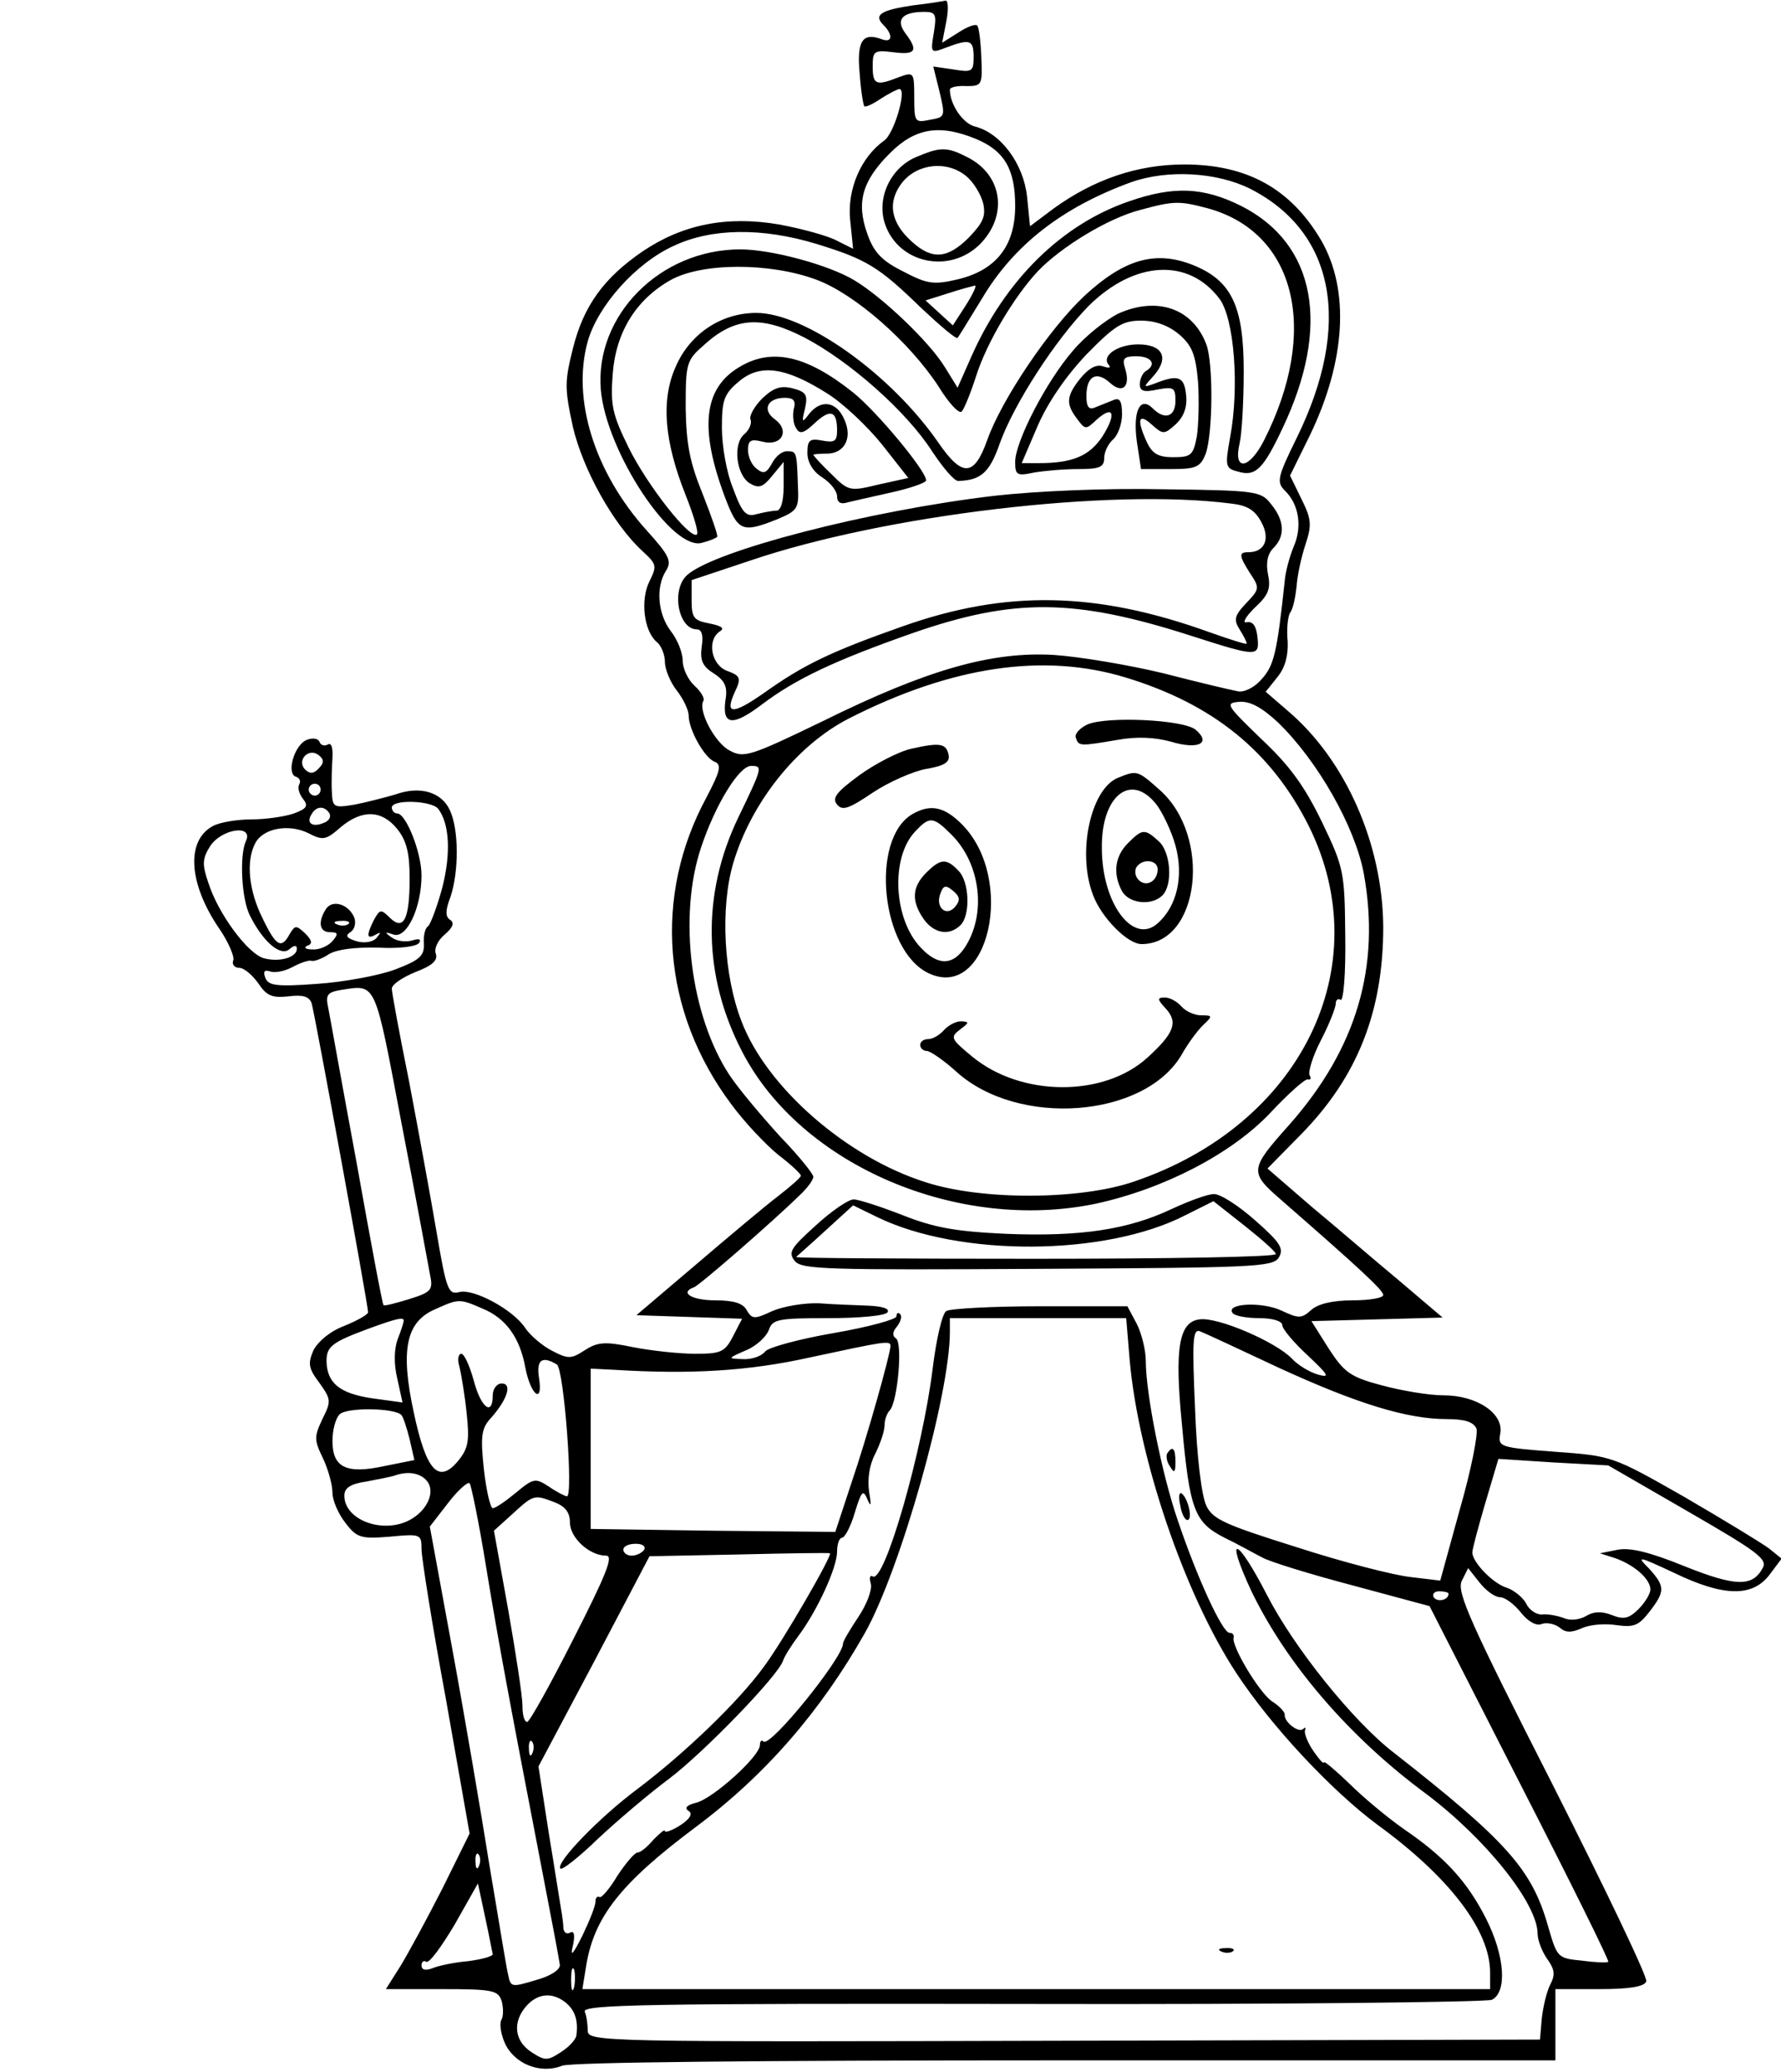 <?xml version="1.0" standalone="no"?>
<!DOCTYPE svg PUBLIC "-//W3C//DTD SVG 20010904//EN"
 "http://www.w3.org/TR/2001/REC-SVG-20010904/DTD/svg10.dtd">
<svg version="1.0" xmlns="http://www.w3.org/2000/svg"
 width="300pt" height="349pt" viewBox="0 0 300 349"
 preserveAspectRatio="xMidYMid meet">
<g transform="translate(0,349) scale(0.1,-0.1)"
fill="#000000" stroke="none">
<path d="M1538 3481 c-54 -8 -67 -16 -50 -33 17 -17 15 -31 -3 -24 -32 12 -42
-3 -37 -57 2 -29 6 -54 8 -56 2 -2 15 4 28 13 14 9 28 16 31 16 13 0 -9 -76
-26 -87 -39 -28 -62 -82 -57 -133 l5 -49 -28 14 c-15 8 -59 20 -97 27 -88 15
-162 0 -229 -45 -66 -45 -100 -92 -118 -164 -14 -56 -14 -67 0 -132 17 -72 68
-164 117 -209 24 -22 25 -25 12 -51 -16 -32 -9 -84 12 -102 8 -6 14 -22 14
-34 0 -12 9 -34 20 -48 11 -14 20 -33 20 -42 0 -24 27 -72 44 -78 12 -5 9 -16
-14 -60 -90 -166 -75 -361 42 -517 22 -30 58 -68 79 -85 21 -16 38 -32 38 -35
0 -3 -17 -18 -39 -35 -21 -16 -83 -68 -138 -115 l-100 -85 89 -3 89 -3 -15
-29 c-14 -27 -20 -30 -64 -30 -26 0 -73 5 -104 11 -48 10 -60 9 -82 -5 -23
-15 -28 -15 -55 -1 -16 8 -37 26 -45 38 -20 31 -87 67 -111 61 -19 -5 -22 3
-39 103 -10 59 -31 173 -46 252 -16 79 -29 149 -29 156 0 7 18 19 40 28 29 11
38 20 34 31 -3 8 3 22 15 32 14 12 17 20 9 25 -8 5 -8 16 1 39 14 43 14 112
-1 145 -14 31 -50 42 -92 27 -17 -5 -48 -13 -68 -17 -36 -6 -38 -5 -39 22 -1
15 0 41 1 57 1 17 -2 26 -8 22 -6 -3 -12 -1 -14 5 -2 5 -11 7 -21 3 -21 -8
-35 -56 -19 -62 7 -2 9 -8 6 -13 -3 -6 0 -16 6 -24 10 -12 7 -17 -15 -25 -14
-5 -47 -10 -71 -10 -25 0 -54 -5 -65 -11 -46 -24 -42 -97 11 -174 15 -22 25
-46 23 -52 -3 -7 2 -13 10 -13 8 0 22 -12 32 -26 14 -21 23 -25 51 -22 24 3
35 0 39 -12 5 -16 95 -508 95 -520 0 -4 -18 -14 -40 -23 -24 -9 -44 -26 -52
-41 -10 -23 -8 -31 10 -55 20 -28 20 -31 5 -61 -14 -30 -14 -35 1 -66 9 -19
16 -45 16 -58 0 -13 10 -36 22 -51 19 -25 26 -27 75 -23 52 5 53 4 53 -21 0
-14 18 -128 41 -252 l40 -227 -46 -93 c-26 -51 -58 -110 -71 -131 l-24 -38 94
0 c86 0 95 -2 101 -20 3 -11 3 -25 0 -31 -4 -5 -2 -23 5 -39 15 -35 59 -54 97
-39 16 6 333 9 849 9 l824 0 0 60 0 60 74 0 c50 0 76 4 79 13 3 6 -69 156
-158 332 -139 273 -161 323 -153 342 l11 22 19 -24 c11 -14 26 -25 35 -25 8 0
24 -12 35 -26 12 -15 26 -23 35 -19 9 3 22 0 30 -6 10 -9 20 -9 38 -1 13 6 39
8 58 5 29 -4 37 -1 55 22 27 35 27 43 0 73 -22 22 -20 22 42 -7 83 -40 131
-41 160 -4 l21 28 -21 17 c-12 9 -76 48 -143 87 -121 69 -122 69 -218 76 -92
7 -96 8 -92 30 7 34 -39 65 -95 65 -25 0 -72 8 -105 17 -53 14 -63 22 -89 62
l-29 46 111 3 110 3 -73 62 c-41 34 -107 91 -148 125 l-74 64 57 58 c95 97
138 207 138 349 -1 139 -63 281 -161 364 l-37 32 20 25 c13 16 18 36 17 60 -2
19 0 41 4 48 5 6 9 26 11 44 1 18 8 50 15 71 11 33 10 43 -7 77 l-19 39 33 67
c61 126 68 246 19 330 -51 86 -124 127 -230 127 -79 0 -152 -25 -220 -74 l-40
-30 -5 50 c-6 55 -44 107 -88 118 -20 5 -42 37 -42 62 0 4 12 7 28 6 26 0 27
2 25 48 -1 27 -4 51 -7 54 -3 3 -17 -2 -32 -12 l-27 -17 7 36 c4 20 3 35 -1
35 -4 -1 -29 -5 -55 -8z m35 -46 c-6 -35 -5 -35 21 -25 40 15 46 13 46 -16 0
-25 -3 -26 -34 -21 l-34 5 9 -36 c12 -50 12 -49 -16 -54 -24 -5 -25 -3 -25 38
0 43 -1 43 -26 34 -38 -15 -44 -13 -44 18 0 26 2 28 35 24 38 -5 42 3 20 32
-17 23 -5 36 32 36 19 0 21 -4 16 -35z m71 -179 c48 -20 66 -51 66 -113 0 -68
-33 -109 -99 -124 -39 -9 -50 -7 -90 14 -36 18 -49 32 -60 63 -19 53 -9 89 38
136 43 43 84 49 145 24z m462 -84 c143 -73 172 -229 78 -420 -32 -65 -34 -74
-20 -88 24 -23 30 -61 15 -95 -7 -17 -14 -43 -15 -58 -13 -121 -18 -142 -39
-165 -13 -15 -31 -23 -41 -20 -11 2 -66 15 -124 30 -58 14 -141 28 -185 31
-104 6 -212 -24 -390 -112 -122 -59 -132 -62 -156 -49 -25 13 -54 68 -44 84 2
4 -4 15 -15 25 -11 10 -20 29 -20 42 0 14 -9 36 -20 50 -22 29 -26 74 -8 102
10 16 5 26 -33 68 -88 98 -126 221 -99 318 17 60 81 132 145 161 64 30 149 31
241 3 84 -26 104 -38 176 -108 32 -30 59 -53 61 -50 2 2 20 32 41 66 54 91
136 154 251 196 62 22 145 17 201 -11z m-479 -196 l-22 -34 -23 21 -23 21 38
12 c21 7 41 12 45 13 4 1 -3 -14 -15 -33z m269 -627 c148 -45 246 -125 309
-251 117 -237 -14 -503 -295 -598 -90 -31 -256 -32 -351 -1 -133 42 -268 160
-310 271 -30 77 -36 191 -14 266 30 102 107 199 195 244 173 88 328 111 466
69z m257 -76 c67 -65 129 -175 144 -253 29 -158 -12 -296 -125 -424 -67 -75
-68 -80 -15 -126 133 -116 173 -153 173 -161 0 -5 -23 -9 -52 -9 -33 0 -58 -6
-69 -16 -17 -15 -21 -15 -51 -1 -33 15 -93 12 -82 -4 3 -5 23 -9 45 -9 23 0
39 -5 39 -12 0 -6 19 -29 43 -51 35 -33 38 -38 17 -32 -14 4 -34 16 -44 27
-27 28 -124 70 -155 66 -35 -4 -43 -47 -30 -178 13 -144 21 -164 72 -190 23
-11 51 -27 63 -33 12 -7 80 -28 152 -47 l130 -35 152 -298 c84 -164 151 -299
149 -301 -2 -2 -23 -1 -45 2 -41 4 -41 5 -57 60 -27 94 -70 142 -259 290 -69
53 -169 178 -214 266 -51 99 -72 105 -26 6 59 -122 164 -245 294 -341 101 -76
188 -185 188 -236 0 -10 7 -29 16 -42 13 -18 14 -27 5 -44 -6 -12 -12 -38 -14
-57 l-3 -35 -802 -2 c-778 -2 -802 -2 -802 17 0 10 -2 25 -5 32 -5 12 105 14
752 13 417 -1 766 3 776 7 26 13 22 74 -10 137 -32 63 -70 104 -139 151 -27
19 -68 53 -91 76 -24 23 -43 39 -43 36 0 -4 -8 5 -17 18 -10 14 -16 30 -15 35
2 6 1 7 -3 3 -8 -7 -32 12 -31 24 1 4 -9 15 -22 23 -22 16 -68 93 -64 107 1 5
-2 8 -7 8 -12 0 -55 94 -87 189 -27 78 -54 214 -54 269 0 18 -7 46 -15 62
l-16 30 -147 0 c-81 0 -152 -4 -158 -8 -7 -4 -17 -48 -23 -97 -17 -138 -81
-362 -101 -350 -5 3 -6 -3 -3 -13 2 -10 -7 -34 -21 -55 -14 -21 -26 -41 -26
-45 0 -24 -123 -176 -134 -165 -3 3 -6 1 -6 -6 0 -19 -79 -90 -107 -97 -16 -4
-21 -9 -13 -14 7 -4 3 -13 -14 -24 -14 -9 -26 -13 -26 -10 0 4 -8 -3 -19 -14
-10 -12 -22 -22 -27 -22 -5 0 -20 -18 -34 -39 -13 -22 -27 -38 -30 -36 -4 2
-7 -1 -7 -8 0 -7 -10 -32 -22 -57 -16 -32 -21 -37 -16 -17 4 19 2 26 -5 22 -5
-3 -10 0 -11 7 0 7 -2 22 -4 33 -2 11 -11 70 -21 130 l-17 110 94 177 93 177
151 3 c82 2 151 3 153 2 5 -2 -79 -148 -112 -192 -43 -59 -133 -145 -211 -204
-66 -49 -140 -126 -131 -135 3 -3 31 19 63 50 32 30 86 76 121 102 59 45 182
172 191 198 2 7 14 26 26 42 32 43 65 115 65 142 0 13 4 23 8 23 5 0 15 19 22
43 11 36 14 39 21 22 6 -14 7 -11 3 12 -3 21 0 45 10 64 9 18 16 39 16 49 0 9
4 20 9 25 13 15 22 114 10 121 -6 4 -6 11 2 20 6 8 9 17 5 21 -3 3 -6 2 -6 -4
0 -5 -47 -18 -105 -28 -58 -10 -110 -24 -116 -31 -6 -8 -23 -14 -38 -13 -26 1
-26 1 6 15 17 7 34 23 38 34 6 18 15 20 100 20 52 0 97 4 100 10 4 6 -9 10
-32 11 -21 1 -58 2 -83 4 -25 1 -60 -5 -79 -13 -30 -14 -34 -14 -43 1 -6 12
-22 17 -53 17 -40 0 -61 13 -36 22 9 3 132 110 178 155 13 12 23 26 23 31 0 5
-25 36 -56 68 -30 33 -69 79 -85 103 -66 100 -87 268 -48 384 24 72 64 137 84
137 20 0 20 -1 -22 -88 -61 -128 -59 -266 7 -393 99 -192 365 -305 597 -256
114 25 228 84 293 153 30 32 59 58 63 56 5 -1 6 2 3 7 -3 5 5 32 19 59 14 27
25 55 25 62 0 6 4 9 8 6 5 -3 9 45 8 107 -1 108 -2 115 -39 192 -29 60 -54 95
-102 140 -60 58 -62 61 -37 63 18 1 37 -9 65 -35z m-1616 -77 c-8 -9 -15 -10
-23 -2 -15 15 6 38 23 24 9 -7 9 -13 0 -22z m3 -36 c0 -5 -4 -10 -10 -10 -5 0
-10 5 -10 10 0 6 5 10 10 10 6 0 10 -4 10 -10z m198 -32 c19 -25 22 -74 7
-133 -9 -33 -20 -62 -24 -65 -5 -3 -8 -16 -7 -29 1 -21 -7 -28 -49 -44 -27
-10 -86 -21 -131 -24 -68 -5 -82 -3 -87 10 -4 11 -2 14 8 11 7 -3 24 0 37 7
13 7 27 12 32 11 4 -2 18 3 30 11 13 8 44 12 83 11 36 -2 65 2 69 8 4 6 0 8
-12 4 -11 -3 -26 -1 -34 5 -13 9 -12 10 3 5 22 -7 47 45 47 100 0 38 -26 104
-41 104 -5 0 -9 5 -9 10 0 14 66 12 78 -2z m-183 -8 c3 -6 -1 -13 -10 -16 -19
-8 -30 0 -20 15 8 14 22 14 30 1z m114 -26 c16 -20 21 -41 21 -83 0 -69 -10
-89 -33 -67 -15 15 -17 15 -27 -3 -13 -26 -13 -34 3 -25 9 5 9 4 1 -6 -7 -7
-21 -9 -34 -5 -16 5 -19 9 -10 15 7 4 10 15 7 24 -9 23 -37 32 -48 15 -14 -22
-11 -39 7 -39 14 0 14 -3 4 -15 -7 -8 -22 -15 -34 -14 -11 0 -15 3 -9 6 10 3
9 9 -3 21 -15 14 -17 14 -26 -1 -14 -26 -23 -21 -46 27 -23 46 -28 96 -12 126
13 25 56 33 89 17 25 -13 30 -12 55 10 36 30 69 29 95 -3z m-255 -21 c-11 -25
-7 -98 7 -125 22 -44 51 -69 66 -57 8 7 13 8 13 1 0 -14 -28 -23 -55 -16 -27
7 -77 74 -94 127 -11 32 -10 41 3 62 20 30 74 37 60 8z m173 -139 c-3 -3 -12
-4 -19 -1 -8 3 -5 6 6 6 11 1 17 -2 13 -5z m89 -334 c24 -124 45 -239 48 -255
6 -28 3 -31 -35 -43 -23 -7 -42 -12 -43 -10 -2 2 -22 109 -45 238 -24 129 -45
247 -48 262 -5 23 -2 27 23 31 58 9 55 15 100 -223z m137 -314 c39 -16 63 -49
72 -100 9 -46 30 -62 23 -17 -5 31 5 38 30 23 12 -8 28 -222 17 -222 -3 0 -17
7 -30 16 -23 15 -26 15 -56 -10 -17 -14 -34 -26 -39 -26 -4 0 -11 30 -15 66
-6 57 -4 69 13 87 27 31 35 57 17 57 -8 0 -15 -9 -15 -20 0 -36 -20 -21 -32
25 -7 25 -16 45 -21 45 -5 0 -7 -10 -3 -22 3 -13 9 -48 12 -78 5 -46 3 -59
-14 -80 -33 -40 -54 -18 -75 81 -23 106 -13 153 36 174 40 18 41 18 80 1z
m-133 -20 c0 -3 -4 -16 -10 -31 -6 -16 -7 -41 -1 -66 l9 -41 -51 7 c-54 8 -76
25 -77 62 0 25 8 32 70 55 49 18 60 20 60 14z m1223 -68 c15 -165 92 -392 179
-525 59 -90 160 -198 238 -256 121 -88 190 -178 190 -249 l0 -28 -764 0 -765
0 6 37 c13 84 58 141 185 236 118 88 211 196 285 327 60 107 143 401 143 507
l0 23 149 0 148 0 6 -72z m252 -12 c131 -60 215 -86 282 -86 31 0 45 -5 50
-16 3 -9 -9 -70 -28 -136 l-33 -120 -50 6 c-28 3 -114 25 -191 50 -121 38
-142 47 -153 70 -8 17 -16 81 -19 163 -5 115 -4 135 8 131 8 -3 68 -31 134
-62z m-655 37 c-1 -16 -39 -152 -66 -231 l-27 -82 -206 2 -206 3 0 135 0 135
40 -2 c129 -8 227 -2 330 21 126 27 135 29 135 19z m-824 -116 c3 -3 9 -21 14
-41 l8 -35 -50 -10 c-64 -14 -88 -3 -88 42 0 18 5 38 12 45 12 12 92 11 104
-1z m2168 -163 c116 -67 134 -80 125 -95 -17 -32 -46 -31 -131 3 -59 24 -92
32 -113 28 l-30 -6 25 -8 c32 -11 60 -35 60 -53 0 -7 -9 -22 -20 -33 -16 -16
-25 -18 -45 -10 -18 7 -31 6 -44 -2 -11 -6 -26 -8 -37 -3 -11 4 -27 7 -36 6
-9 -1 -22 7 -27 18 -6 11 -21 23 -33 27 -23 7 -57 42 -58 59 0 6 10 43 22 84
l22 74 93 -6 92 -5 135 -78z m-2125 52 c15 -18 1 -50 -29 -66 -45 -24 -110 0
-110 41 0 13 10 20 38 24 20 4 42 8 47 10 23 8 43 4 54 -9z m100 -146 c21
-128 39 -224 97 -525 14 -72 26 -136 27 -144 1 -8 -15 -19 -41 -26 -40 -12
-42 -12 -46 9 -3 11 -16 93 -31 181 -14 88 -42 253 -63 367 l-38 207 31 40
c16 21 33 36 36 33 3 -4 16 -68 28 -142z m115 110 c18 -7 26 -17 26 -34 0 -26
33 -56 61 -56 13 0 0 -32 -55 -140 -39 -77 -74 -140 -78 -140 -5 0 -8 12 -8
28 0 15 -11 87 -24 161 l-24 133 32 29 c35 32 36 32 70 19z m151 -80 c-3 -5
-13 -10 -21 -10 -8 0 -14 5 -14 10 0 6 9 10 21 10 11 0 17 -4 14 -10z m1355
-74 c0 -11 -19 -15 -25 -6 -3 5 1 10 9 10 9 0 16 -2 16 -4z m-1543 -268 c-3
-8 -6 -5 -6 6 -1 11 2 17 5 13 3 -3 4 -12 1 -19z m-90 -190 c-3 -8 -6 -5 -6 6
-1 11 2 17 5 13 3 -3 4 -12 1 -19z m23 -149 c0 -4 -19 -9 -42 -12 -24 -2 -51
-8 -60 -12 -11 -4 -18 -3 -18 5 0 6 4 9 8 6 5 -3 26 26 48 63 l39 69 12 -56
c7 -32 12 -60 13 -63z m137 -56 c-3 -10 -5 -4 -5 12 0 17 2 24 5 18 2 -7 2
-21 0 -30z m-15 -25 c16 -13 22 -29 19 -55 0 -7 -12 -20 -26 -29 -23 -15 -27
-15 -50 0 -29 19 -32 51 -8 78 19 21 43 23 65 6z"/>
<path d="M1542 3225 c-43 -19 -66 -70 -51 -113 23 -66 109 -84 160 -33 47 48
38 116 -21 146 -35 18 -46 18 -88 0z m86 -32 c12 -10 24 -30 28 -45 5 -22 0
-33 -24 -58 -36 -36 -62 -38 -96 -7 -36 32 -42 67 -16 100 26 32 76 37 108 10z"/>
<path d="M1902 3151 c-114 -39 -209 -133 -266 -262 l-23 -52 -21 34 c-26 43
-106 119 -153 147 -43 26 -140 52 -192 52 -135 0 -245 -111 -235 -236 9 -105
121 -274 171 -258 12 3 24 8 25 10 2 1 -9 33 -24 71 -22 54 -28 84 -29 146 0
76 1 80 32 107 51 46 96 49 169 11 76 -40 171 -124 214 -191 18 -27 37 -50 44
-50 38 1 53 14 70 63 24 67 94 175 150 232 77 76 168 81 220 12 25 -33 34
-149 18 -234 -9 -50 -8 -52 16 -58 27 -7 40 5 72 73 82 172 57 311 -69 375
-64 32 -114 34 -189 8z m133 -12 c148 -41 188 -206 94 -391 -25 -49 -52 -52
-41 -5 4 17 7 73 7 122 0 111 -21 154 -89 180 -61 23 -113 8 -179 -53 -59 -55
-140 -175 -164 -243 -22 -62 -42 -63 -82 -5 -80 116 -225 219 -307 219 -59 0
-112 -35 -136 -91 -25 -56 -19 -126 17 -216 13 -33 22 -62 19 -66 -11 -10 -84
83 -115 146 -27 55 -31 71 -27 123 5 71 39 126 97 159 53 30 168 30 246 1 65
-24 157 -105 206 -180 17 -28 35 -47 39 -42 4 4 15 31 24 59 18 57 64 134 104
177 39 41 118 89 171 103 59 16 67 16 116 3z"/>
<path d="M1884 2962 c-22 -11 -57 -39 -77 -63 -45 -52 -97 -153 -97 -187 0
-22 3 -24 31 -18 17 3 51 6 75 6 36 0 44 3 44 19 0 10 7 24 15 31 8 7 15 26
15 42 0 23 -4 29 -15 24 -8 -3 -22 -9 -30 -12 -11 -5 -15 1 -15 19 0 34 17 43
40 22 21 -19 35 -6 25 25 -5 16 -2 20 19 20 26 0 35 -14 16 -25 -5 -3 -10 -13
-10 -22 0 -12 7 -14 30 -9 27 5 30 3 30 -19 0 -27 -18 -33 -38 -13 -22 22 -34
-5 -27 -56 l7 -46 49 0 c44 0 51 3 60 26 12 34 13 152 1 184 -23 61 -83 81
-148 52z m102 -35 c22 -19 28 -34 32 -80 2 -31 1 -72 -2 -92 -6 -32 -10 -35
-40 -35 -25 0 -35 6 -44 25 -18 39 -14 50 8 30 19 -17 21 -17 40 0 14 13 20
29 18 49 -3 32 -13 36 -53 20 -20 -7 -20 -7 -1 14 26 30 14 52 -27 52 -35 0
-63 -20 -49 -35 4 -5 -1 -5 -10 -2 -11 4 -24 -3 -38 -20 -24 -30 -25 -43 -6
-68 14 -19 15 -19 33 -2 29 26 34 10 10 -28 -22 -33 -50 -45 -108 -45 l-28 0
27 63 c17 39 47 83 82 120 48 49 61 57 92 57 24 0 46 -8 64 -23z"/>
<path d="M1244 2871 c-59 -36 -66 -103 -23 -218 22 -58 29 -61 87 -38 36 15
38 18 36 58 -2 57 -2 57 -19 57 -8 0 -19 -9 -25 -21 -9 -16 -14 -18 -26 -8 -8
6 -14 20 -14 31 0 17 5 19 25 14 32 -8 46 19 20 38 -22 16 -12 36 17 36 15 0
19 -5 15 -19 -2 -10 -1 -25 4 -32 6 -11 13 -9 32 9 26 24 37 20 37 -13 0 -18
-4 -21 -25 -17 -21 4 -25 1 -25 -21 0 -15 9 -31 25 -41 14 -9 25 -23 25 -32 0
-10 6 -14 18 -10 9 2 43 10 75 17 31 7 57 16 57 20 0 16 -83 116 -123 148 -79
63 -138 76 -193 42z m150 -44 c27 -17 68 -56 92 -86 l44 -56 -50 -11 c-49 -12
-51 -11 -80 18 -17 16 -30 31 -30 32 0 1 10 2 21 2 31 -1 46 26 31 58 -13 30
-39 34 -59 9 -12 -16 -13 -15 -7 9 5 23 2 28 -21 34 -20 5 -32 1 -51 -17 -13
-13 -22 -29 -20 -35 3 -7 -2 -18 -10 -25 -20 -16 -14 -69 9 -83 15 -9 22 -7
38 13 l19 23 0 -41 c0 -26 -5 -41 -12 -41 -7 0 -22 -3 -34 -6 -17 -5 -24 2
-39 43 -11 26 -19 72 -19 102 0 46 3 57 28 78 36 31 79 25 150 -20z"/>
<path d="M1675 2655 c-212 -25 -470 -92 -517 -133 -28 -24 -16 -92 16 -92 8 0
11 -10 8 -29 -3 -23 1 -33 20 -45 19 -12 24 -23 20 -45 -6 -43 12 -45 62 -7
57 43 123 74 254 120 170 59 272 58 466 -4 115 -37 118 -37 114 -2 -2 18 -8
26 -18 24 -8 -2 -2 9 13 24 23 21 28 32 23 56 -4 20 -1 35 9 45 20 20 19 46
-4 74 -17 22 -25 23 -182 25 -97 2 -213 -3 -284 -11z m398 -13 c28 -3 41 -11
52 -32 15 -28 5 -50 -22 -50 -17 0 -16 -6 3 -36 16 -24 16 -26 -7 -50 -20 -21
-21 -28 -11 -44 7 -11 12 -21 12 -24 0 -2 -28 7 -62 19 -191 69 -343 72 -518
10 -122 -43 -167 -65 -233 -112 -53 -37 -67 -37 -49 2 11 23 9 27 -13 35 -27
10 -35 52 -12 67 8 5 2 9 -18 13 -26 5 -30 9 -30 39 l0 34 99 33 c227 77 606
122 809 96z"/>
<path d="M1832 2270 c-13 -6 -22 -16 -20 -22 5 -15 6 -15 71 -4 33 6 63 4 89
-3 46 -14 69 -3 42 20 -20 17 -149 23 -182 9z"/>
<path d="M1535 2229 c-22 -5 -62 -26 -88 -45 -38 -28 -46 -38 -37 -49 9 -11
20 -7 60 20 27 18 68 36 90 40 30 5 40 11 38 23 -4 20 -14 22 -63 11z"/>
<path d="M1883 2180 c-46 -19 -69 -126 -42 -197 14 -38 58 -83 82 -83 98 0
119 182 30 260 -37 33 -38 33 -70 20z m65 -45 c10 -13 25 -44 32 -69 14 -51 3
-102 -30 -131 -41 -37 -94 33 -94 127 -1 88 49 128 92 73z"/>
<path d="M1900 2070 c-22 -22 -26 -51 -10 -81 12 -21 50 -25 68 -7 18 18 14
73 -6 91 -24 22 -28 21 -52 -3z m50 -44 c0 -20 -19 -31 -32 -18 -6 6 -7 15 -4
21 10 16 36 13 36 -3z"/>
<path d="M1537 2119 c-72 -42 -53 -230 27 -268 101 -48 148 159 56 251 -30 30
-53 34 -83 17z m66 -35 c49 -49 59 -134 22 -190 -20 -30 -45 -31 -74 0 -46 48
-51 151 -10 195 25 27 31 26 62 -5z"/>
<path d="M1560 2020 c-24 -24 -25 -48 -4 -78 17 -24 43 -29 62 -10 17 17 15
74 -4 92 -20 21 -30 20 -54 -4z m49 -57 c-15 -18 -34 -1 -25 22 5 14 9 15 21
5 12 -10 13 -16 4 -27z"/>
<path d="M1964 1791 c21 -23 13 -42 -31 -82 -73 -67 -213 -67 -296 2 -35 29
-37 32 -20 45 16 12 16 13 2 14 -9 0 -22 -7 -29 -15 -7 -8 -19 -15 -26 -15 -8
0 -14 -4 -14 -10 0 -5 5 -10 11 -10 6 0 29 -16 50 -35 104 -94 316 -78 379 28
10 18 26 40 36 50 17 16 17 17 -3 17 -11 0 -26 7 -33 15 -7 8 -19 15 -28 15
-13 0 -13 -3 2 -19z"/>
<path d="M1974 1454 c-74 -35 -154 -47 -279 -42 -88 4 -123 11 -176 32 -36 14
-73 26 -81 26 -9 0 -38 -20 -64 -44 -42 -38 -47 -45 -35 -60 12 -14 55 -15
408 -13 364 2 397 3 407 19 9 15 3 25 -39 62 -28 25 -59 45 -70 45 -11 0 -43
-12 -71 -25z m175 -76 c1 -5 -182 -8 -406 -8 -223 0 -404 1 -402 3 2 2 25 22
50 45 l46 42 41 -20 c138 -67 383 -66 518 3 l48 24 52 -41 c29 -23 53 -44 53
-48z"/>
<path d="M1966 1042 c-2 -4 -1 -14 5 -22 7 -12 9 -10 9 8 0 23 -5 28 -14 14z"/>
<path d="M1988 955 c2 -14 8 -25 12 -25 10 0 1 38 -10 45 -4 2 -5 -7 -2 -20z"/>
<path d="M2058 203 c7 -3 16 -2 19 1 4 3 -2 6 -13 5 -11 0 -14 -3 -6 -6z"/>
</g>
</svg>
